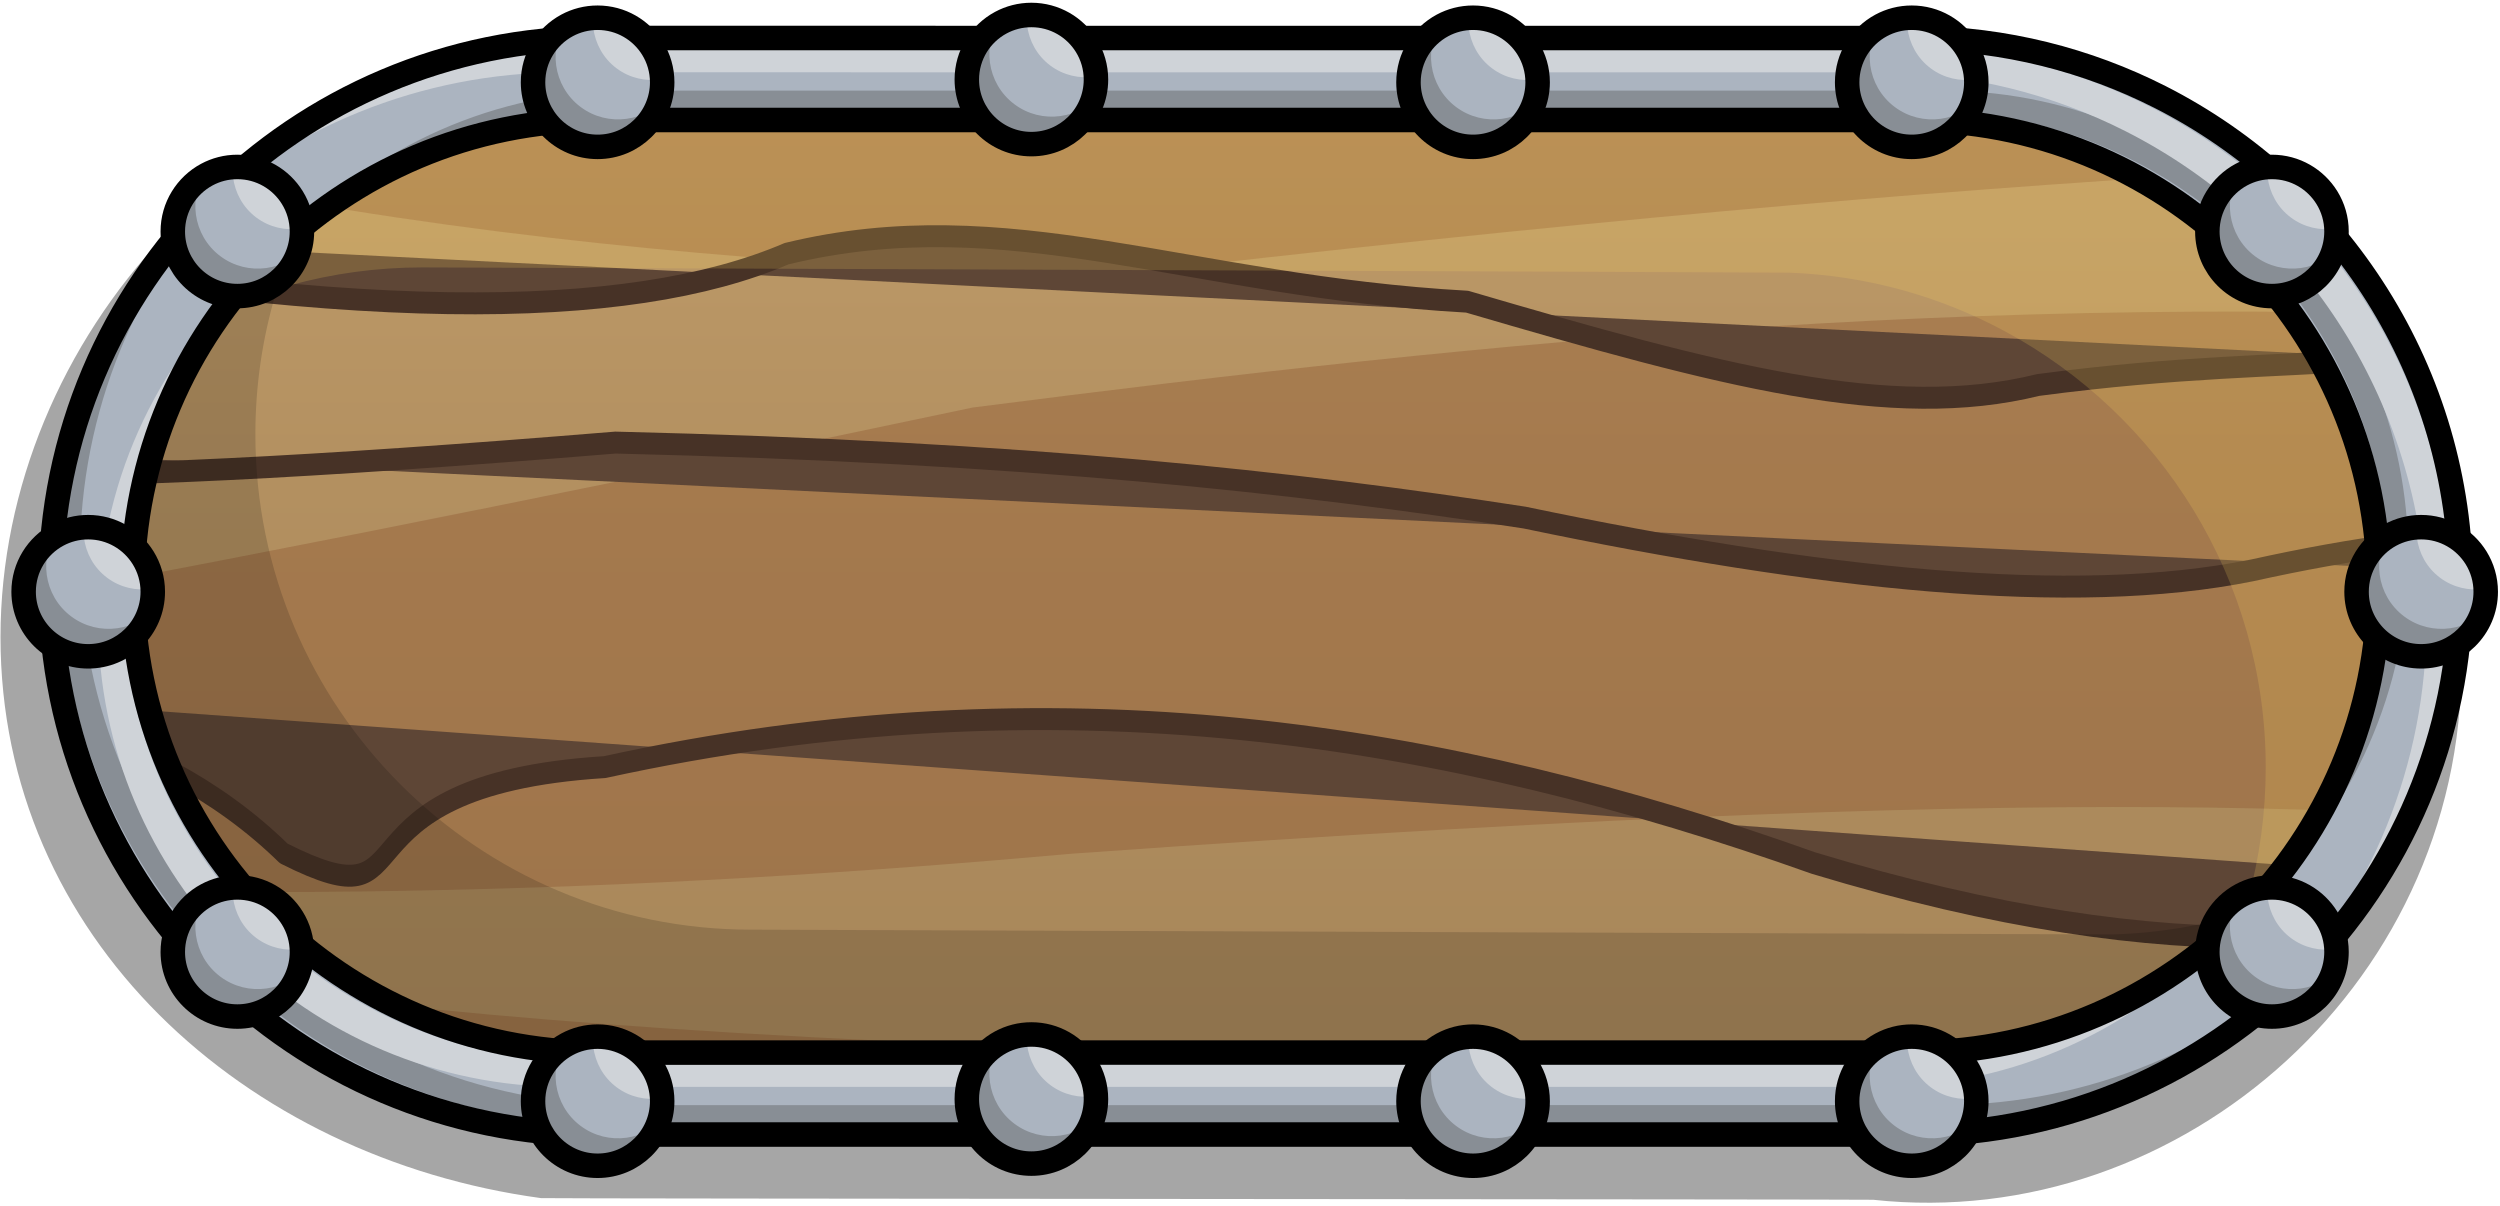 <?xml version="1.0" encoding="UTF-8" standalone="no"?>
<!DOCTYPE svg PUBLIC "-//W3C//DTD SVG 1.1//EN" "http://www.w3.org/Graphics/SVG/1.1/DTD/svg11.dtd">
<svg width="100%" height="100%" viewBox="0 0 510 246" version="1.1" xmlns="http://www.w3.org/2000/svg" xmlns:xlink="http://www.w3.org/1999/xlink" xml:space="preserve" xmlns:serif="http://www.serif.com/" style="fill-rule:evenodd;clip-rule:evenodd;stroke-linecap:round;stroke-linejoin:round;stroke-miterlimit:1.5;">
    <g transform="matrix(1,0,0,1,-4714,-1247)">
        <g transform="matrix(1,0,0,1,4660.99,1186.87)">
            <g transform="matrix(1,0,0,1,-1539.4,-438.023)">
                <g id="btn_n_h_long">
                    <g id="btn_normal">
                        <g transform="matrix(1.097,-5.40848e-32,5.40848e-32,1.097,533.929,-330.381)">
                            <path d="M1067.34,766.82C1067.98,766.82 1313.85,766.827 1314.49,766.841C1369.54,768.04 1420.74,820.485 1422.56,875.587C1424.6,937.347 1370.47,984.614 1313.24,978.386C1312.4,978.294 1066.34,978.191 1065.49,978.076C1010.23,970.547 964.98,929.528 964.98,873.755C964.98,817.981 1011.57,766.82 1067.34,766.82Z" style="fill-opacity:0.35;"/>
                        </g>
                        <g transform="matrix(1,-4.93038e-32,4.93038e-32,1,647.228,-261.882)">
                            <path d="M1067.34,778.581C1068.64,778.581 1344.93,779.605 1346.21,779.653C1362.05,780.251 1376.95,784.498 1390.11,791.578C1421.82,808.636 1443.4,842.136 1443.4,880.635C1443.4,935.475 1399.62,980.171 1345.13,981.652C1344.21,981.677 1068.28,980.69 1067.34,980.69C1011.57,980.69 966.287,935.409 966.287,879.635C966.287,823.862 1011.57,778.581 1067.34,778.581Z" style="fill:rgb(171,180,192);"/>
                            <clipPath id="_clip1">
                                <path d="M1067.34,778.581C1068.64,778.581 1344.93,779.605 1346.21,779.653C1362.05,780.251 1376.95,784.498 1390.11,791.578C1421.82,808.636 1443.4,842.136 1443.4,880.635C1443.4,935.475 1399.62,980.171 1345.13,981.652C1344.21,981.677 1068.28,980.69 1067.34,980.69C1011.57,980.69 966.287,935.409 966.287,879.635C966.287,823.862 1011.57,778.581 1067.34,778.581Z"/>
                            </clipPath>
                            <g clip-path="url(#_clip1)">
                                <g transform="matrix(0.642,3.16287e-32,-4.41302e-32,0.895,653.207,367.022)">
                                    <path d="M1416.61,143.544L1176.83,119.484L941.759,159.429L820.18,143.544L554.426,121.671L392.658,143.544L413.438,232.505L364.613,290.697L360.942,339.584L391.495,371.503L391.782,506.948L366.76,599.934L385.744,766.032L368.411,826.411L365.279,887.325L451.716,920.051L657.282,934.268L960,898.177L1230.28,929.894L1416.61,920.051L1429.94,876.878L1404.65,808.667L1429.54,733.404L1436.63,661.226L1400.94,552.9L1435.08,446.863L1429.92,380.136L1403.51,291.51L1431.92,232.511L1416.61,143.544Z" style="fill:url(#_Linear2);"/>
                                    <clipPath id="_clip3">
                                        <path d="M1416.61,143.544L1176.83,119.484L941.759,159.429L820.18,143.544L554.426,121.671L392.658,143.544L413.438,232.505L364.613,290.697L360.942,339.584L391.495,371.503L391.782,506.948L366.76,599.934L385.744,766.032L368.411,826.411L365.279,887.325L451.716,920.051L657.282,934.268L960,898.177L1230.28,929.894L1416.61,920.051L1429.94,876.878L1404.65,808.667L1429.54,733.404L1436.63,661.226L1400.94,552.9L1435.08,446.863L1429.92,380.136L1403.51,291.51L1431.92,232.511L1416.61,143.544Z"/>
                                    </clipPath>
                                    <g clip-path="url(#_clip3)">
                                        <g transform="matrix(-0.995,-0.102,0.102,-0.995,1724.2,662.575)">
                                            <path d="M335.689,156.856C485.168,139.252 635.541,121.417 933.959,65.261C1098.81,53.579 1267.29,47.052 1468.49,87.134C1591.31,169.975 1681.44,251.783 1499.93,325.007C1393.27,300.373 1310.22,273.676 960,270.324C825.308,272.442 680.48,264.648 504.693,226.577C417.686,211.609 329.535,194.869 283.225,242.982C175.181,212.46 184.586,183.635 335.689,156.856Z" style="fill:rgb(139,82,45);fill-opacity:0.35;"/>
                                        </g>
                                        <g transform="matrix(0.998,-0.056,0.028,0.503,-170.078,551.486)">
                                            <path d="M335.689,156.856C485.168,139.252 635.541,121.417 933.959,65.261C1098.81,53.579 1267.29,47.052 1468.49,87.134C1591.31,169.975 1681.44,251.783 1499.93,325.007C1393.27,300.373 1310.22,273.676 960,270.324C825.308,272.442 680.48,264.648 504.693,226.577C417.686,211.609 329.535,194.869 283.225,242.982C175.181,212.46 184.586,183.635 335.689,156.856Z" style="fill:rgb(139,82,45);fill-opacity:0.35;"/>
                                        </g>
                                        <g transform="matrix(-1,-0.006,0.004,-0.647,1865.96,860.774)">
                                            <path d="M335.689,156.856C485.168,139.252 635.541,121.417 933.959,65.261C1098.81,53.579 1267.29,47.052 1468.49,87.134C1591.31,169.975 1681.44,251.783 1499.93,325.007C1393.27,300.373 1310.22,273.676 960,270.324C825.308,272.442 680.48,264.648 504.693,226.577C417.686,211.609 329.535,194.869 283.225,242.982C175.181,212.46 184.586,183.635 335.689,156.856Z" style="fill:rgb(139,82,45);fill-opacity:0.35;"/>
                                        </g>
                                        <g transform="matrix(1.036,0,0,1,-32.766,0)">
                                            <path d="M442.802,418.203C501.8,428.553 562.494,437.274 641.866,428.046C696.078,412.321 766.593,407.441 850.756,411.641C943.775,425.556 998.629,424.154 1042.15,418.203C1131.85,405.703 1206.73,417.512 1278.38,434.608C1327.65,444.709 1369.51,451.393 1407.43,449.92" style="fill:rgb(94,70,54);stroke:rgb(71,50,38);stroke-width:5px;"/>
                                        </g>
                                        <g transform="matrix(1.036,0,0,1,-32.766,0)">
                                            <path d="M427.506,491.479C577.412,513.507 663.85,512.27 711.86,496.947C779.883,484.663 835.02,504.343 920.607,507.884C998.089,524.76 1050.53,535.175 1095.74,526.876C1182.14,518.346 1216.8,527.027 1263.07,506.79C1307.26,497.711 1338.7,511.406 1369.16,526.876" style="fill:rgb(94,70,54);stroke:rgb(71,50,38);stroke-width:5px;"/>
                                        </g>
                                        <g transform="matrix(1.036,0,0,1,-32.766,0)">
                                            <path d="M411.101,540C422.999,547.586 466.328,551.807 659.364,540C785.455,542.229 867.916,549.029 938.25,557.099C1028.24,571.074 1106.28,577.426 1161.36,569.13C1222.44,559.093 1282.76,555.78 1340.72,573.504" style="fill:rgb(94,70,54);stroke:rgb(71,50,38);stroke-width:5px;"/>
                                        </g>
                                        <g transform="matrix(1.036,0,0,1,-32.766,0)">
                                            <path d="M390.322,594.284C456.619,595.772 516.831,603.991 557.653,633.656C604.435,651.164 567.595,618.109 656.083,613.97C794.559,591.47 914.478,606.094 1026.84,635.843C1139.49,661.186 1208.26,654.456 1265.26,639.124C1281.45,622.835 1339.21,632.624 1407.43,648.967" style="fill:rgb(94,70,54);stroke:rgb(71,50,38);stroke-width:5px;"/>
                                        </g>
                                        <g transform="matrix(1.036,0,0,1,-32.766,0)">
                                            <path d="M411.101,720.056C461.783,732.884 524.626,733.476 601.4,720.056C644.479,706.832 708.192,700.651 821.227,711.307C916.093,730.271 1016.48,755.262 1048.71,705.838C1077.75,683.982 1140.35,686.863 1224.79,705.838C1292.53,730.635 1295.99,695.053 1369.16,720.056" style="fill:rgb(94,70,54);stroke:rgb(71,50,38);stroke-width:5px;"/>
                                        </g>
                                    </g>
                                    <path d="M1416.61,143.544L1176.83,119.484L941.759,159.429L820.18,143.544L554.426,121.671L392.658,143.544L413.438,232.505L364.613,290.697L360.942,339.584L391.495,371.503L391.782,506.948L366.76,599.934L385.744,766.032L368.411,826.411L365.279,887.325L451.716,920.051L657.282,934.268L960,898.177L1230.28,929.894L1416.61,920.051L1429.94,876.878L1404.65,808.667L1429.54,733.404L1436.63,661.226L1400.94,552.9L1435.08,446.863L1429.92,380.136L1403.51,291.51L1431.92,232.511L1416.61,143.544Z" style="fill:none;stroke:black;stroke-width:5px;"/>
                                </g>
                                <g transform="matrix(1,4.93038e-32,-4.93038e-32,1,-3725.14,-784.474)">
                                    <path d="M4738.23,1578.86C4728.22,1594.54 4722.42,1613.15 4722.42,1633.11C4722.42,1688.88 4767.7,1734.16 4823.48,1734.16C4824.41,1734.16 5100.34,1735.15 5101.27,1735.13C5120.17,1734.61 5137.79,1728.9 5152.73,1719.36C5135.25,1746.76 5104.93,1765.18 5070.27,1766.13C5069.34,1766.15 4793.41,1765.16 4792.48,1765.16C4736.7,1765.16 4691.42,1719.88 4691.42,1664.11C4691.42,1628.3 4710.1,1596.81 4738.23,1578.86Z" style="fill-opacity:0.15;"/>
                                </g>
                                <g transform="matrix(1,4.93038e-32,-4.93038e-32,1,-3725.14,-784.474)">
                                    <path d="M4705.33,1612.96C4722.9,1583.11 4755.36,1563.06 4792.48,1563.06C4793.77,1563.06 5070.06,1564.08 5071.35,1564.13C5087.18,1564.73 5102.09,1568.97 5115.25,1576.05C5146.96,1593.11 5168.53,1626.61 5168.53,1665.11C5168.53,1702.22 5148.48,1734.69 5118.63,1752.26C5127.47,1737.25 5132.53,1719.77 5132.53,1701.11C5132.53,1662.61 5110.96,1629.11 5079.25,1612.05C5066.09,1604.97 5051.18,1600.73 5035.35,1600.13C5034.06,1600.08 4757.77,1599.06 4756.48,1599.06C4737.82,1599.06 4720.33,1604.12 4705.33,1612.96Z" style="fill:rgb(255,217,96);fill-opacity:0.18;"/>
                                </g>
                            </g>
                            <path d="M1067.34,778.581C1068.64,778.581 1344.93,779.605 1346.21,779.653C1362.05,780.251 1376.95,784.498 1390.11,791.578C1421.82,808.636 1443.4,842.136 1443.4,880.635C1443.4,935.475 1399.62,980.171 1345.13,981.652C1344.21,981.677 1068.28,980.69 1067.34,980.69C1011.57,980.69 966.287,935.409 966.287,879.635C966.287,823.862 1011.57,778.581 1067.34,778.581Z" style="fill:none;stroke:black;stroke-width:5px;"/>
                        </g>
                        <path d="M1714.57,505.906C1714.79,505.906 1715.23,505.908 1715.23,505.908C1715.23,505.908 1983.58,505.91 1983.75,505.912C2001.46,506.096 2018.19,510.404 2033.02,517.921C2069.43,536.375 2094.42,574.17 2094.42,617.754C2094.42,679.209 2044.75,729.154 1983.39,729.598C1983.23,729.599 1714.9,729.601 1714.9,729.601C1714.9,729.601 1714.68,729.601 1714.57,729.601C1652.84,729.601 1602.72,679.484 1602.72,617.754C1602.72,556.023 1652.84,505.906 1714.57,505.906ZM1714.57,522.627C1714.8,522.627 1715.27,522.629 1715.27,522.629C1715.27,522.629 1983.65,522.632 1983.85,522.635C2035.76,523.321 2077.7,565.679 2077.7,617.754C2077.7,670.009 2035.47,712.48 1983.31,712.878C1983.19,712.879 1714.94,712.88 1714.94,712.88C1714.94,712.88 1714.69,712.881 1714.57,712.881C1662.07,712.881 1619.44,670.256 1619.44,617.754C1619.44,565.252 1662.07,522.627 1714.57,522.627Z" style="fill:rgb(171,180,192);"/>
                        <clipPath id="_clip4">
                            <path d="M1714.57,505.906C1714.79,505.906 1715.23,505.908 1715.23,505.908C1715.23,505.908 1983.58,505.91 1983.75,505.912C2001.46,506.096 2018.19,510.404 2033.02,517.921C2069.43,536.375 2094.42,574.17 2094.42,617.754C2094.42,679.209 2044.75,729.154 1983.39,729.598C1983.23,729.599 1714.9,729.601 1714.9,729.601C1714.9,729.601 1714.68,729.601 1714.57,729.601C1652.84,729.601 1602.72,679.484 1602.72,617.754C1602.72,556.023 1652.84,505.906 1714.57,505.906ZM1714.57,522.627C1714.8,522.627 1715.27,522.629 1715.27,522.629C1715.27,522.629 1983.65,522.632 1983.85,522.635C2035.76,523.321 2077.7,565.679 2077.7,617.754C2077.7,670.009 2035.47,712.48 1983.31,712.878C1983.19,712.879 1714.94,712.88 1714.94,712.88C1714.94,712.88 1714.69,712.881 1714.57,712.881C1662.07,712.881 1619.44,670.256 1619.44,617.754C1619.44,565.252 1662.07,522.627 1714.57,522.627Z"/>
                        </clipPath>
                        <g clip-path="url(#_clip4)">
                            <g transform="matrix(1,0,0,1,-3075.91,-1048.36)">
                                <path d="M4715.43,1583.06C4696.35,1603.13 4684.63,1630.26 4684.63,1660.11C4684.63,1721.84 4734.75,1771.96 4796.48,1771.96C4796.59,1771.96 4796.81,1771.96 4796.81,1771.96C4796.81,1771.96 5065.14,1771.95 5065.3,1771.95C5094.83,1771.74 5121.64,1760.06 5141.52,1741.16C5121.32,1762.4 5092.86,1775.73 5061.3,1775.95C5061.14,1775.95 4792.81,1775.96 4792.81,1775.96C4792.81,1775.96 4792.59,1775.96 4792.48,1775.96C4730.75,1775.96 4680.63,1725.84 4680.63,1664.11C4680.63,1632.23 4694,1603.44 4715.43,1583.06ZM4727.26,1594.89C4744.61,1576.48 4769.21,1564.98 4796.48,1564.98C4796.71,1564.98 4797.17,1564.99 4797.17,1564.99C4797.17,1564.99 5065.56,1564.99 5065.76,1564.99C5117.67,1565.68 5159.61,1608.04 5159.61,1660.11C5159.61,1687.38 5148.11,1711.98 5129.7,1729.33C5145.76,1712.3 5155.61,1689.34 5155.61,1664.11C5155.61,1612.04 5113.67,1569.68 5061.76,1568.99C5061.56,1568.99 4793.17,1568.99 4793.17,1568.99C4793.17,1568.99 4792.71,1568.98 4792.48,1568.98C4767.24,1568.98 4744.29,1578.83 4727.26,1594.89Z" style="fill:rgb(136,142,149);"/>
                            </g>
                            <g transform="matrix(1,0,0,1,-3079.91,-1044.36)">
                                <path d="M4722.77,1599.4C4707,1616.38 4697.35,1639.13 4697.35,1664.11C4697.35,1716.61 4739.98,1759.24 4792.48,1759.24C4792.6,1759.24 4792.85,1759.24 4792.85,1759.24C4792.85,1759.24 5061.1,1759.24 5061.22,1759.23C5085.91,1759.05 5108.37,1749.43 5125.18,1733.82C5107.96,1752.36 5083.44,1764.03 5056.22,1764.23C5056.1,1764.24 4787.85,1764.24 4787.85,1764.24C4787.85,1764.24 4787.6,1764.24 4787.48,1764.24C4734.98,1764.24 4692.35,1721.61 4692.35,1669.11C4692.35,1641.59 4704.07,1616.78 4722.77,1599.4ZM4710.94,1587.58C4731.35,1565.84 4760.34,1552.26 4792.48,1552.26C4792.7,1552.26 4793.14,1552.26 4793.14,1552.26C4793.14,1552.26 5061.49,1552.27 5061.66,1552.27C5079.37,1552.45 5096.1,1556.76 5110.93,1564.28C5147.34,1582.73 5172.33,1620.53 5172.33,1664.11C5172.33,1696.25 5158.74,1725.24 5137.01,1745.64C5155.81,1725.63 5167.33,1698.7 5167.33,1669.11C5167.33,1625.53 5142.34,1587.73 5105.93,1569.28C5091.1,1561.76 5074.37,1557.45 5056.66,1557.27C5056.49,1557.27 4788.14,1557.26 4788.14,1557.26C4788.14,1557.26 4787.7,1557.26 4787.48,1557.26C4757.88,1557.26 4730.96,1568.78 4710.94,1587.58Z" style="fill:rgb(207,211,216);"/>
                            </g>
                        </g>
                        <path d="M1714.57,505.906C1714.79,505.906 1715.23,505.908 1715.23,505.908C1715.23,505.908 1983.58,505.91 1983.75,505.912C2001.46,506.096 2018.19,510.404 2033.02,517.921C2069.43,536.375 2094.42,574.17 2094.42,617.754C2094.42,679.209 2044.75,729.154 1983.39,729.598C1983.23,729.599 1714.9,729.601 1714.9,729.601C1714.9,729.601 1714.68,729.601 1714.57,729.601C1652.84,729.601 1602.72,679.484 1602.72,617.754C1602.72,556.023 1652.84,505.906 1714.57,505.906ZM1714.57,522.627C1714.8,522.627 1715.27,522.629 1715.27,522.629C1715.27,522.629 1983.65,522.632 1983.85,522.635C2035.76,523.321 2077.7,565.679 2077.7,617.754C2077.7,670.009 2035.47,712.48 1983.31,712.878C1983.19,712.879 1714.94,712.88 1714.94,712.88C1714.94,712.88 1714.69,712.881 1714.57,712.881C1662.07,712.881 1619.44,670.256 1619.44,617.754C1619.44,565.252 1662.07,522.627 1714.57,522.627Z" style="fill:none;stroke:black;stroke-width:5px;"/>
                        <g transform="matrix(0.165,1.17585e-18,-1.17585e-18,0.165,1509.41,494.2)">
                            <path d="M1241.9,45.868C1270.6,45.868 1295.79,61.051 1309.86,83.817C1317.39,95.997 1321.74,110.348 1321.74,125.706C1321.74,147.974 1312.6,168.126 1297.87,182.612C1283.46,196.791 1263.69,205.544 1241.9,205.544C1197.83,205.544 1162.06,169.77 1162.06,125.706C1162.06,95.29 1179.11,68.823 1204.16,55.347C1215.4,49.3 1228.25,45.868 1241.9,45.868Z" style="fill:rgb(171,180,192);"/>
                            <clipPath id="_clip5">
                                <path d="M1241.9,45.868C1270.6,45.868 1295.79,61.051 1309.86,83.817C1317.39,95.997 1321.74,110.348 1321.74,125.706C1321.74,147.974 1312.6,168.126 1297.87,182.612C1283.46,196.791 1263.69,205.544 1241.9,205.544C1197.83,205.544 1162.06,169.77 1162.06,125.706C1162.06,95.29 1179.11,68.823 1204.16,55.347C1215.4,49.3 1228.25,45.868 1241.9,45.868Z"/>
                            </clipPath>
                            <g clip-path="url(#_clip5)">
                                <g transform="matrix(1.377,1.033,-0.586,0.781,-386.035,-1247.91)">
                                    <path d="M1241.9,45.868C1270.6,45.868 1295.79,61.051 1309.86,83.817C1317.39,95.997 1321.74,110.348 1321.74,125.706C1321.74,147.974 1312.6,168.126 1297.87,182.612C1283.46,196.791 1263.69,205.544 1241.9,205.544C1197.83,205.544 1162.06,169.77 1162.06,125.706C1162.06,95.29 1179.11,68.823 1204.16,55.347C1215.4,49.3 1228.25,45.868 1241.9,45.868Z" style="fill:rgb(136,142,149);"/>
                                </g>
                                <g transform="matrix(0.776,0.583,-0.586,0.781,377.513,-728.422)">
                                    <path d="M1241.9,45.868C1270.6,45.868 1295.79,61.051 1309.86,83.817C1317.39,95.997 1321.74,110.348 1321.74,125.706C1321.74,147.974 1312.6,168.126 1297.87,182.612C1283.46,196.791 1263.69,205.544 1241.9,205.544C1197.83,205.544 1162.06,169.77 1162.06,125.706C1162.06,95.29 1179.11,68.823 1204.16,55.347C1215.4,49.3 1228.25,45.868 1241.9,45.868Z" style="fill:rgb(171,180,192);"/>
                                </g>
                                <g transform="matrix(0.751,0.564,-0.586,0.781,453.011,-752.621)">
                                    <path d="M1241.9,45.868C1270.6,45.868 1295.79,61.051 1309.86,83.817C1317.39,95.997 1321.74,110.348 1321.74,125.706C1321.74,147.974 1312.6,168.126 1297.87,182.612C1283.46,196.791 1263.69,205.544 1241.9,205.544C1197.83,205.544 1162.06,169.77 1162.06,125.706C1162.06,95.29 1179.11,68.823 1204.16,55.347C1215.4,49.3 1228.25,45.868 1241.9,45.868Z" style="fill:rgb(207,211,216);"/>
                                </g>
                            </g>
                            <path d="M1241.9,45.868C1270.6,45.868 1295.79,61.051 1309.86,83.817C1317.39,95.997 1321.74,110.348 1321.74,125.706C1321.74,147.974 1312.6,168.126 1297.87,182.612C1283.46,196.791 1263.69,205.544 1241.9,205.544C1197.83,205.544 1162.06,169.77 1162.06,125.706C1162.06,95.29 1179.11,68.823 1204.16,55.347C1215.4,49.3 1228.25,45.868 1241.9,45.868Z" style="fill:none;stroke:black;stroke-width:30.27px;"/>
                        </g>
                        <g transform="matrix(0.165,1.17585e-18,-1.17585e-18,0.165,1509.41,702.056)">
                            <path d="M1241.9,45.868C1270.6,45.868 1295.79,61.051 1309.86,83.817C1317.39,95.997 1321.74,110.348 1321.74,125.706C1321.74,147.974 1312.6,168.126 1297.87,182.612C1283.46,196.791 1263.69,205.544 1241.9,205.544C1197.83,205.544 1162.06,169.77 1162.06,125.706C1162.06,95.29 1179.11,68.823 1204.16,55.347C1215.4,49.3 1228.25,45.868 1241.9,45.868Z" style="fill:rgb(171,180,192);"/>
                            <clipPath id="_clip6">
                                <path d="M1241.9,45.868C1270.6,45.868 1295.79,61.051 1309.86,83.817C1317.39,95.997 1321.74,110.348 1321.74,125.706C1321.74,147.974 1312.6,168.126 1297.87,182.612C1283.46,196.791 1263.69,205.544 1241.9,205.544C1197.83,205.544 1162.06,169.77 1162.06,125.706C1162.06,95.29 1179.11,68.823 1204.16,55.347C1215.4,49.3 1228.25,45.868 1241.9,45.868Z"/>
                            </clipPath>
                            <g clip-path="url(#_clip6)">
                                <g transform="matrix(1.377,1.033,-0.586,0.781,-386.035,-1247.91)">
                                    <path d="M1241.9,45.868C1270.6,45.868 1295.79,61.051 1309.86,83.817C1317.39,95.997 1321.74,110.348 1321.74,125.706C1321.74,147.974 1312.6,168.126 1297.87,182.612C1283.46,196.791 1263.69,205.544 1241.9,205.544C1197.83,205.544 1162.06,169.77 1162.06,125.706C1162.06,95.29 1179.11,68.823 1204.16,55.347C1215.4,49.3 1228.25,45.868 1241.9,45.868Z" style="fill:rgb(136,142,149);"/>
                                </g>
                                <g transform="matrix(0.776,0.583,-0.586,0.781,377.513,-728.422)">
                                    <path d="M1241.9,45.868C1270.6,45.868 1295.79,61.051 1309.86,83.817C1317.39,95.997 1321.74,110.348 1321.74,125.706C1321.74,147.974 1312.6,168.126 1297.87,182.612C1283.46,196.791 1263.69,205.544 1241.9,205.544C1197.83,205.544 1162.06,169.77 1162.06,125.706C1162.06,95.29 1179.11,68.823 1204.16,55.347C1215.4,49.3 1228.25,45.868 1241.9,45.868Z" style="fill:rgb(171,180,192);"/>
                                </g>
                                <g transform="matrix(0.751,0.564,-0.586,0.781,453.011,-752.621)">
                                    <path d="M1241.9,45.868C1270.6,45.868 1295.79,61.051 1309.86,83.817C1317.39,95.997 1321.74,110.348 1321.74,125.706C1321.74,147.974 1312.6,168.126 1297.87,182.612C1283.46,196.791 1263.69,205.544 1241.9,205.544C1197.83,205.544 1162.06,169.77 1162.06,125.706C1162.06,95.29 1179.11,68.823 1204.16,55.347C1215.4,49.3 1228.25,45.868 1241.9,45.868Z" style="fill:rgb(207,211,216);"/>
                                </g>
                            </g>
                            <path d="M1241.9,45.868C1270.6,45.868 1295.79,61.051 1309.86,83.817C1317.39,95.997 1321.74,110.348 1321.74,125.706C1321.74,147.974 1312.6,168.126 1297.87,182.612C1283.46,196.791 1263.69,205.544 1241.9,205.544C1197.83,205.544 1162.06,169.77 1162.06,125.706C1162.06,95.29 1179.11,68.823 1204.16,55.347C1215.4,49.3 1228.25,45.868 1241.9,45.868Z" style="fill:none;stroke:black;stroke-width:30.27px;"/>
                        </g>
                        <g transform="matrix(0.165,1.17585e-18,-1.17585e-18,0.165,1405.49,598.128)">
                            <path d="M1241.9,45.868C1270.6,45.868 1295.79,61.051 1309.86,83.817C1317.39,95.997 1321.74,110.348 1321.74,125.706C1321.74,147.974 1312.6,168.126 1297.87,182.612C1283.46,196.791 1263.69,205.544 1241.9,205.544C1197.83,205.544 1162.06,169.77 1162.06,125.706C1162.06,95.29 1179.11,68.823 1204.16,55.347C1215.4,49.3 1228.25,45.868 1241.9,45.868Z" style="fill:rgb(171,180,192);"/>
                            <clipPath id="_clip7">
                                <path d="M1241.9,45.868C1270.6,45.868 1295.79,61.051 1309.86,83.817C1317.39,95.997 1321.74,110.348 1321.74,125.706C1321.74,147.974 1312.6,168.126 1297.87,182.612C1283.46,196.791 1263.69,205.544 1241.9,205.544C1197.83,205.544 1162.06,169.77 1162.06,125.706C1162.06,95.29 1179.11,68.823 1204.16,55.347C1215.4,49.3 1228.25,45.868 1241.9,45.868Z"/>
                            </clipPath>
                            <g clip-path="url(#_clip7)">
                                <g transform="matrix(1.377,1.033,-0.586,0.781,-386.035,-1247.91)">
                                    <path d="M1241.9,45.868C1270.6,45.868 1295.79,61.051 1309.86,83.817C1317.39,95.997 1321.74,110.348 1321.74,125.706C1321.74,147.974 1312.6,168.126 1297.87,182.612C1283.46,196.791 1263.69,205.544 1241.9,205.544C1197.83,205.544 1162.06,169.77 1162.06,125.706C1162.06,95.29 1179.11,68.823 1204.16,55.347C1215.4,49.3 1228.25,45.868 1241.9,45.868Z" style="fill:rgb(136,142,149);"/>
                                </g>
                                <g transform="matrix(0.776,0.583,-0.586,0.781,377.513,-728.422)">
                                    <path d="M1241.9,45.868C1270.6,45.868 1295.79,61.051 1309.86,83.817C1317.39,95.997 1321.74,110.348 1321.74,125.706C1321.74,147.974 1312.6,168.126 1297.87,182.612C1283.46,196.791 1263.69,205.544 1241.9,205.544C1197.83,205.544 1162.06,169.77 1162.06,125.706C1162.06,95.29 1179.11,68.823 1204.16,55.347C1215.4,49.3 1228.25,45.868 1241.9,45.868Z" style="fill:rgb(171,180,192);"/>
                                </g>
                                <g transform="matrix(0.751,0.564,-0.586,0.781,453.011,-752.621)">
                                    <path d="M1241.9,45.868C1270.6,45.868 1295.79,61.051 1309.86,83.817C1317.39,95.997 1321.74,110.348 1321.74,125.706C1321.74,147.974 1312.6,168.126 1297.87,182.612C1283.46,196.791 1263.69,205.544 1241.9,205.544C1197.83,205.544 1162.06,169.77 1162.06,125.706C1162.06,95.29 1179.11,68.823 1204.16,55.347C1215.4,49.3 1228.25,45.868 1241.9,45.868Z" style="fill:rgb(207,211,216);"/>
                                </g>
                            </g>
                            <path d="M1241.9,45.868C1270.6,45.868 1295.79,61.051 1309.86,83.817C1317.39,95.997 1321.74,110.348 1321.74,125.706C1321.74,147.974 1312.6,168.126 1297.87,182.612C1283.46,196.791 1263.69,205.544 1241.9,205.544C1197.83,205.544 1162.06,169.77 1162.06,125.706C1162.06,95.29 1179.11,68.823 1204.16,55.347C1215.4,49.3 1228.25,45.868 1241.9,45.868Z" style="fill:none;stroke:black;stroke-width:30.27px;"/>
                        </g>
                        <g transform="matrix(0.165,0,0,0.165,1597.9,493.64)">
                            <path d="M1241.9,45.868C1270.6,45.868 1295.79,61.051 1309.86,83.817C1317.39,95.997 1321.74,110.348 1321.74,125.706C1321.74,147.974 1312.6,168.126 1297.87,182.612C1283.46,196.791 1263.69,205.544 1241.9,205.544C1197.83,205.544 1162.06,169.77 1162.06,125.706C1162.06,95.29 1179.11,68.823 1204.16,55.347C1215.4,49.3 1228.25,45.868 1241.9,45.868Z" style="fill:rgb(171,180,192);"/>
                            <clipPath id="_clip8">
                                <path d="M1241.9,45.868C1270.6,45.868 1295.79,61.051 1309.86,83.817C1317.39,95.997 1321.74,110.348 1321.74,125.706C1321.74,147.974 1312.6,168.126 1297.87,182.612C1283.46,196.791 1263.69,205.544 1241.9,205.544C1197.83,205.544 1162.06,169.77 1162.06,125.706C1162.06,95.29 1179.11,68.823 1204.16,55.347C1215.4,49.3 1228.25,45.868 1241.9,45.868Z"/>
                            </clipPath>
                            <g clip-path="url(#_clip8)">
                                <g transform="matrix(1.377,1.033,-0.586,0.781,-386.035,-1247.91)">
                                    <path d="M1241.9,45.868C1270.6,45.868 1295.79,61.051 1309.86,83.817C1317.39,95.997 1321.74,110.348 1321.74,125.706C1321.74,147.974 1312.6,168.126 1297.87,182.612C1283.46,196.791 1263.69,205.544 1241.9,205.544C1197.83,205.544 1162.06,169.77 1162.06,125.706C1162.06,95.29 1179.11,68.823 1204.16,55.347C1215.4,49.3 1228.25,45.868 1241.9,45.868Z" style="fill:rgb(136,142,149);"/>
                                </g>
                                <g transform="matrix(0.776,0.583,-0.586,0.781,377.513,-728.422)">
                                    <path d="M1241.9,45.868C1270.6,45.868 1295.79,61.051 1309.86,83.817C1317.39,95.997 1321.74,110.348 1321.74,125.706C1321.74,147.974 1312.6,168.126 1297.87,182.612C1283.46,196.791 1263.69,205.544 1241.9,205.544C1197.83,205.544 1162.06,169.77 1162.06,125.706C1162.06,95.29 1179.11,68.823 1204.16,55.347C1215.4,49.3 1228.25,45.868 1241.9,45.868Z" style="fill:rgb(171,180,192);"/>
                                </g>
                                <g transform="matrix(0.751,0.564,-0.586,0.781,453.011,-752.621)">
                                    <path d="M1241.9,45.868C1270.6,45.868 1295.79,61.051 1309.86,83.817C1317.39,95.997 1321.74,110.348 1321.74,125.706C1321.74,147.974 1312.6,168.126 1297.87,182.612C1283.46,196.791 1263.69,205.544 1241.9,205.544C1197.83,205.544 1162.06,169.77 1162.06,125.706C1162.06,95.29 1179.11,68.823 1204.16,55.347C1215.4,49.3 1228.25,45.868 1241.9,45.868Z" style="fill:rgb(207,211,216);"/>
                                </g>
                            </g>
                            <path d="M1241.9,45.868C1270.6,45.868 1295.79,61.051 1309.86,83.817C1317.39,95.997 1321.74,110.348 1321.74,125.706C1321.74,147.974 1312.6,168.126 1297.87,182.612C1283.46,196.791 1263.69,205.544 1241.9,205.544C1197.83,205.544 1162.06,169.77 1162.06,125.706C1162.06,95.29 1179.11,68.823 1204.16,55.347C1215.4,49.3 1228.25,45.868 1241.9,45.868Z" style="fill:none;stroke:black;stroke-width:30.27px;"/>
                        </g>
                        <g transform="matrix(0.165,1.17585e-18,-1.17585e-18,0.165,1688,494.2)">
                            <path d="M1241.9,45.868C1270.6,45.868 1295.79,61.051 1309.86,83.817C1317.39,95.997 1321.74,110.348 1321.74,125.706C1321.74,147.974 1312.6,168.126 1297.87,182.612C1283.46,196.791 1263.69,205.544 1241.9,205.544C1197.83,205.544 1162.06,169.77 1162.06,125.706C1162.06,95.29 1179.11,68.823 1204.16,55.347C1215.4,49.3 1228.25,45.868 1241.9,45.868Z" style="fill:rgb(171,180,192);"/>
                            <clipPath id="_clip9">
                                <path d="M1241.9,45.868C1270.6,45.868 1295.79,61.051 1309.86,83.817C1317.39,95.997 1321.74,110.348 1321.74,125.706C1321.74,147.974 1312.6,168.126 1297.87,182.612C1283.46,196.791 1263.69,205.544 1241.9,205.544C1197.83,205.544 1162.06,169.77 1162.06,125.706C1162.06,95.29 1179.11,68.823 1204.16,55.347C1215.4,49.3 1228.25,45.868 1241.9,45.868Z"/>
                            </clipPath>
                            <g clip-path="url(#_clip9)">
                                <g transform="matrix(1.377,1.033,-0.586,0.781,-386.035,-1247.91)">
                                    <path d="M1241.9,45.868C1270.6,45.868 1295.79,61.051 1309.86,83.817C1317.39,95.997 1321.74,110.348 1321.74,125.706C1321.74,147.974 1312.6,168.126 1297.87,182.612C1283.46,196.791 1263.69,205.544 1241.9,205.544C1197.83,205.544 1162.06,169.77 1162.06,125.706C1162.06,95.29 1179.11,68.823 1204.16,55.347C1215.4,49.3 1228.25,45.868 1241.9,45.868Z" style="fill:rgb(136,142,149);"/>
                                </g>
                                <g transform="matrix(0.776,0.583,-0.586,0.781,377.513,-728.422)">
                                    <path d="M1241.9,45.868C1270.6,45.868 1295.79,61.051 1309.86,83.817C1317.39,95.997 1321.74,110.348 1321.74,125.706C1321.74,147.974 1312.6,168.126 1297.87,182.612C1283.46,196.791 1263.69,205.544 1241.9,205.544C1197.83,205.544 1162.06,169.77 1162.06,125.706C1162.06,95.29 1179.11,68.823 1204.16,55.347C1215.4,49.3 1228.25,45.868 1241.9,45.868Z" style="fill:rgb(171,180,192);"/>
                                </g>
                                <g transform="matrix(0.751,0.564,-0.586,0.781,453.011,-752.621)">
                                    <path d="M1241.9,45.868C1270.6,45.868 1295.79,61.051 1309.86,83.817C1317.39,95.997 1321.74,110.348 1321.74,125.706C1321.74,147.974 1312.6,168.126 1297.87,182.612C1283.46,196.791 1263.69,205.544 1241.9,205.544C1197.83,205.544 1162.06,169.77 1162.06,125.706C1162.06,95.29 1179.11,68.823 1204.16,55.347C1215.4,49.3 1228.25,45.868 1241.9,45.868Z" style="fill:rgb(207,211,216);"/>
                                </g>
                            </g>
                            <path d="M1241.9,45.868C1270.6,45.868 1295.79,61.051 1309.86,83.817C1317.39,95.997 1321.74,110.348 1321.74,125.706C1321.74,147.974 1312.6,168.126 1297.87,182.612C1283.46,196.791 1263.69,205.544 1241.9,205.544C1197.83,205.544 1162.06,169.77 1162.06,125.706C1162.06,95.29 1179.11,68.823 1204.16,55.347C1215.4,49.3 1228.25,45.868 1241.9,45.868Z" style="fill:none;stroke:black;stroke-width:30.27px;"/>
                        </g>
                        <g transform="matrix(0.165,1.17585e-18,-1.17585e-18,0.165,1688,702.056)">
                            <path d="M1241.9,45.868C1270.6,45.868 1295.79,61.051 1309.86,83.817C1317.39,95.997 1321.74,110.348 1321.74,125.706C1321.74,147.974 1312.6,168.126 1297.87,182.612C1283.46,196.791 1263.69,205.544 1241.9,205.544C1197.83,205.544 1162.06,169.77 1162.06,125.706C1162.06,95.29 1179.11,68.823 1204.16,55.347C1215.4,49.3 1228.25,45.868 1241.9,45.868Z" style="fill:rgb(171,180,192);"/>
                            <clipPath id="_clip10">
                                <path d="M1241.9,45.868C1270.6,45.868 1295.79,61.051 1309.86,83.817C1317.39,95.997 1321.74,110.348 1321.74,125.706C1321.74,147.974 1312.6,168.126 1297.87,182.612C1283.46,196.791 1263.69,205.544 1241.9,205.544C1197.83,205.544 1162.06,169.77 1162.06,125.706C1162.06,95.29 1179.11,68.823 1204.16,55.347C1215.4,49.3 1228.25,45.868 1241.9,45.868Z"/>
                            </clipPath>
                            <g clip-path="url(#_clip10)">
                                <g transform="matrix(1.377,1.033,-0.586,0.781,-386.035,-1247.91)">
                                    <path d="M1241.9,45.868C1270.6,45.868 1295.79,61.051 1309.86,83.817C1317.39,95.997 1321.74,110.348 1321.74,125.706C1321.74,147.974 1312.6,168.126 1297.87,182.612C1283.46,196.791 1263.69,205.544 1241.9,205.544C1197.83,205.544 1162.06,169.77 1162.06,125.706C1162.06,95.29 1179.11,68.823 1204.16,55.347C1215.4,49.3 1228.25,45.868 1241.9,45.868Z" style="fill:rgb(136,142,149);"/>
                                </g>
                                <g transform="matrix(0.776,0.583,-0.586,0.781,377.513,-728.422)">
                                    <path d="M1241.9,45.868C1270.6,45.868 1295.79,61.051 1309.86,83.817C1317.39,95.997 1321.74,110.348 1321.74,125.706C1321.74,147.974 1312.6,168.126 1297.87,182.612C1283.46,196.791 1263.69,205.544 1241.9,205.544C1197.83,205.544 1162.06,169.77 1162.06,125.706C1162.06,95.29 1179.11,68.823 1204.16,55.347C1215.4,49.3 1228.25,45.868 1241.9,45.868Z" style="fill:rgb(171,180,192);"/>
                                </g>
                                <g transform="matrix(0.751,0.564,-0.586,0.781,453.011,-752.621)">
                                    <path d="M1241.9,45.868C1270.6,45.868 1295.79,61.051 1309.86,83.817C1317.39,95.997 1321.74,110.348 1321.74,125.706C1321.74,147.974 1312.6,168.126 1297.87,182.612C1283.46,196.791 1263.69,205.544 1241.9,205.544C1197.83,205.544 1162.06,169.77 1162.06,125.706C1162.06,95.29 1179.11,68.823 1204.16,55.347C1215.4,49.3 1228.25,45.868 1241.9,45.868Z" style="fill:rgb(207,211,216);"/>
                                </g>
                            </g>
                            <path d="M1241.9,45.868C1270.6,45.868 1295.79,61.051 1309.86,83.817C1317.39,95.997 1321.74,110.348 1321.74,125.706C1321.74,147.974 1312.6,168.126 1297.87,182.612C1283.46,196.791 1263.69,205.544 1241.9,205.544C1197.83,205.544 1162.06,169.77 1162.06,125.706C1162.06,95.29 1179.11,68.823 1204.16,55.347C1215.4,49.3 1228.25,45.868 1241.9,45.868Z" style="fill:none;stroke:black;stroke-width:30.27px;"/>
                        </g>
                        <g transform="matrix(0.165,0,0,0.165,1435.92,671.616)">
                            <path d="M1241.9,45.868C1270.6,45.868 1295.79,61.051 1309.86,83.817C1317.39,95.997 1321.74,110.348 1321.74,125.706C1321.74,147.974 1312.6,168.126 1297.87,182.612C1283.46,196.791 1263.69,205.544 1241.9,205.544C1197.83,205.544 1162.06,169.77 1162.06,125.706C1162.06,95.29 1179.11,68.823 1204.16,55.347C1215.4,49.3 1228.25,45.868 1241.9,45.868Z" style="fill:rgb(171,180,192);"/>
                            <clipPath id="_clip11">
                                <path d="M1241.9,45.868C1270.6,45.868 1295.79,61.051 1309.86,83.817C1317.39,95.997 1321.74,110.348 1321.74,125.706C1321.74,147.974 1312.6,168.126 1297.87,182.612C1283.46,196.791 1263.69,205.544 1241.9,205.544C1197.83,205.544 1162.06,169.77 1162.06,125.706C1162.06,95.29 1179.11,68.823 1204.16,55.347C1215.4,49.3 1228.25,45.868 1241.9,45.868Z"/>
                            </clipPath>
                            <g clip-path="url(#_clip11)">
                                <g transform="matrix(1.377,1.033,-0.586,0.781,-386.035,-1247.91)">
                                    <path d="M1241.9,45.868C1270.6,45.868 1295.79,61.051 1309.86,83.817C1317.39,95.997 1321.74,110.348 1321.74,125.706C1321.74,147.974 1312.6,168.126 1297.87,182.612C1283.46,196.791 1263.69,205.544 1241.9,205.544C1197.83,205.544 1162.06,169.77 1162.06,125.706C1162.06,95.29 1179.11,68.823 1204.16,55.347C1215.4,49.3 1228.25,45.868 1241.9,45.868Z" style="fill:rgb(136,142,149);"/>
                                </g>
                                <g transform="matrix(0.776,0.583,-0.586,0.781,377.513,-728.422)">
                                    <path d="M1241.9,45.868C1270.6,45.868 1295.79,61.051 1309.86,83.817C1317.39,95.997 1321.74,110.348 1321.74,125.706C1321.74,147.974 1312.6,168.126 1297.87,182.612C1283.46,196.791 1263.69,205.544 1241.9,205.544C1197.83,205.544 1162.06,169.77 1162.06,125.706C1162.06,95.29 1179.11,68.823 1204.16,55.347C1215.4,49.3 1228.25,45.868 1241.9,45.868Z" style="fill:rgb(171,180,192);"/>
                                </g>
                                <g transform="matrix(0.751,0.564,-0.586,0.781,453.011,-752.621)">
                                    <path d="M1241.9,45.868C1270.6,45.868 1295.79,61.051 1309.86,83.817C1317.39,95.997 1321.74,110.348 1321.74,125.706C1321.74,147.974 1312.6,168.126 1297.87,182.612C1283.46,196.791 1263.69,205.544 1241.9,205.544C1197.83,205.544 1162.06,169.77 1162.06,125.706C1162.06,95.29 1179.11,68.823 1204.16,55.347C1215.4,49.3 1228.25,45.868 1241.9,45.868Z" style="fill:rgb(207,211,216);"/>
                                </g>
                            </g>
                            <path d="M1241.9,45.868C1270.6,45.868 1295.79,61.051 1309.86,83.817C1317.39,95.997 1321.74,110.348 1321.74,125.706C1321.74,147.974 1312.6,168.126 1297.87,182.612C1283.46,196.791 1263.69,205.544 1241.9,205.544C1197.83,205.544 1162.06,169.77 1162.06,125.706C1162.06,95.29 1179.11,68.823 1204.16,55.347C1215.4,49.3 1228.25,45.868 1241.9,45.868Z" style="fill:none;stroke:black;stroke-width:30.27px;"/>
                        </g>
                        <g transform="matrix(0.165,1.38778e-17,-1.38778e-17,0.165,1597.9,701.616)">
                            <path d="M1241.9,45.868C1270.6,45.868 1295.79,61.051 1309.86,83.817C1317.39,95.997 1321.74,110.348 1321.74,125.706C1321.74,147.974 1312.6,168.126 1297.87,182.612C1283.46,196.791 1263.69,205.544 1241.9,205.544C1197.83,205.544 1162.06,169.77 1162.06,125.706C1162.06,95.29 1179.11,68.823 1204.16,55.347C1215.4,49.3 1228.25,45.868 1241.9,45.868Z" style="fill:rgb(171,180,192);"/>
                            <clipPath id="_clip12">
                                <path d="M1241.9,45.868C1270.6,45.868 1295.79,61.051 1309.86,83.817C1317.39,95.997 1321.74,110.348 1321.74,125.706C1321.74,147.974 1312.6,168.126 1297.87,182.612C1283.46,196.791 1263.69,205.544 1241.9,205.544C1197.83,205.544 1162.06,169.77 1162.06,125.706C1162.06,95.29 1179.11,68.823 1204.16,55.347C1215.4,49.3 1228.25,45.868 1241.9,45.868Z"/>
                            </clipPath>
                            <g clip-path="url(#_clip12)">
                                <g transform="matrix(1.377,1.033,-0.586,0.781,-386.035,-1247.91)">
                                    <path d="M1241.9,45.868C1270.6,45.868 1295.79,61.051 1309.86,83.817C1317.39,95.997 1321.74,110.348 1321.74,125.706C1321.74,147.974 1312.6,168.126 1297.87,182.612C1283.46,196.791 1263.69,205.544 1241.9,205.544C1197.83,205.544 1162.06,169.77 1162.06,125.706C1162.06,95.29 1179.11,68.823 1204.16,55.347C1215.4,49.3 1228.25,45.868 1241.9,45.868Z" style="fill:rgb(136,142,149);"/>
                                </g>
                                <g transform="matrix(1.377,1.033,-0.586,0.781,-386.035,-1247.91)">
                                    <path d="M1241.9,45.868C1270.6,45.868 1295.79,61.051 1309.86,83.817C1317.39,95.997 1321.74,110.348 1321.74,125.706C1321.74,147.974 1312.6,168.126 1297.87,182.612C1283.46,196.791 1263.69,205.544 1241.9,205.544C1197.83,205.544 1162.06,169.77 1162.06,125.706C1162.06,95.29 1179.11,68.823 1204.16,55.347C1215.4,49.3 1228.25,45.868 1241.9,45.868Z" style="fill:rgb(136,142,149);"/>
                                </g>
                                <g transform="matrix(0.776,0.583,-0.586,0.781,377.513,-728.422)">
                                    <path d="M1241.9,45.868C1270.6,45.868 1295.79,61.051 1309.86,83.817C1317.39,95.997 1321.74,110.348 1321.74,125.706C1321.74,147.974 1312.6,168.126 1297.87,182.612C1283.46,196.791 1263.69,205.544 1241.9,205.544C1197.83,205.544 1162.06,169.77 1162.06,125.706C1162.06,95.29 1179.11,68.823 1204.16,55.347C1215.4,49.3 1228.25,45.868 1241.9,45.868Z" style="fill:rgb(171,180,192);"/>
                                </g>
                                <g transform="matrix(0.751,0.564,-0.586,0.781,453.011,-752.621)">
                                    <path d="M1241.9,45.868C1270.6,45.868 1295.79,61.051 1309.86,83.817C1317.39,95.997 1321.74,110.348 1321.74,125.706C1321.74,147.974 1312.6,168.126 1297.87,182.612C1283.46,196.791 1263.69,205.544 1241.9,205.544C1197.83,205.544 1162.06,169.77 1162.06,125.706C1162.06,95.29 1179.11,68.823 1204.16,55.347C1215.4,49.3 1228.25,45.868 1241.9,45.868Z" style="fill:rgb(207,211,216);"/>
                                </g>
                            </g>
                            <path d="M1241.9,45.868C1270.6,45.868 1295.79,61.051 1309.86,83.817C1317.39,95.997 1321.74,110.348 1321.74,125.706C1321.74,147.974 1312.6,168.126 1297.87,182.612C1283.46,196.791 1263.69,205.544 1241.9,205.544C1197.83,205.544 1162.06,169.77 1162.06,125.706C1162.06,95.29 1179.11,68.823 1204.16,55.347C1215.4,49.3 1228.25,45.868 1241.9,45.868Z" style="fill:none;stroke:black;stroke-width:30.27px;"/>
                        </g>
                        <g transform="matrix(0.165,1.38778e-17,-1.38778e-17,0.165,1435.92,524.64)">
                            <path d="M1241.9,45.868C1270.6,45.868 1295.79,61.051 1309.86,83.817C1317.39,95.997 1321.74,110.348 1321.74,125.706C1321.74,147.974 1312.6,168.126 1297.87,182.612C1283.46,196.791 1263.69,205.544 1241.9,205.544C1197.83,205.544 1162.06,169.77 1162.06,125.706C1162.06,95.29 1179.11,68.823 1204.16,55.347C1215.4,49.3 1228.25,45.868 1241.9,45.868Z" style="fill:rgb(171,180,192);"/>
                            <clipPath id="_clip13">
                                <path d="M1241.9,45.868C1270.6,45.868 1295.79,61.051 1309.86,83.817C1317.39,95.997 1321.74,110.348 1321.74,125.706C1321.74,147.974 1312.6,168.126 1297.87,182.612C1283.46,196.791 1263.69,205.544 1241.9,205.544C1197.83,205.544 1162.06,169.77 1162.06,125.706C1162.06,95.29 1179.11,68.823 1204.16,55.347C1215.4,49.3 1228.25,45.868 1241.9,45.868Z"/>
                            </clipPath>
                            <g clip-path="url(#_clip13)">
                                <g transform="matrix(1.377,1.033,-0.586,0.781,-386.035,-1247.91)">
                                    <path d="M1241.9,45.868C1270.6,45.868 1295.79,61.051 1309.86,83.817C1317.39,95.997 1321.74,110.348 1321.74,125.706C1321.74,147.974 1312.6,168.126 1297.87,182.612C1283.46,196.791 1263.69,205.544 1241.9,205.544C1197.83,205.544 1162.06,169.77 1162.06,125.706C1162.06,95.29 1179.11,68.823 1204.16,55.347C1215.4,49.3 1228.25,45.868 1241.9,45.868Z" style="fill:rgb(136,142,149);"/>
                                </g>
                                <g transform="matrix(0.776,0.583,-0.586,0.781,377.513,-728.422)">
                                    <path d="M1241.9,45.868C1270.6,45.868 1295.79,61.051 1309.86,83.817C1317.39,95.997 1321.74,110.348 1321.74,125.706C1321.74,147.974 1312.6,168.126 1297.87,182.612C1283.46,196.791 1263.69,205.544 1241.9,205.544C1197.83,205.544 1162.06,169.77 1162.06,125.706C1162.06,95.29 1179.11,68.823 1204.16,55.347C1215.4,49.3 1228.25,45.868 1241.9,45.868Z" style="fill:rgb(171,180,192);"/>
                                </g>
                                <g transform="matrix(0.751,0.564,-0.586,0.781,453.011,-752.621)">
                                    <path d="M1241.9,45.868C1270.6,45.868 1295.79,61.051 1309.86,83.817C1317.39,95.997 1321.74,110.348 1321.74,125.706C1321.74,147.974 1312.6,168.126 1297.87,182.612C1283.46,196.791 1263.69,205.544 1241.9,205.544C1197.83,205.544 1162.06,169.77 1162.06,125.706C1162.06,95.29 1179.11,68.823 1204.16,55.347C1215.4,49.3 1228.25,45.868 1241.9,45.868Z" style="fill:rgb(207,211,216);"/>
                                </g>
                            </g>
                            <path d="M1241.9,45.868C1270.6,45.868 1295.79,61.051 1309.86,83.817C1317.39,95.997 1321.74,110.348 1321.74,125.706C1321.74,147.974 1312.6,168.126 1297.87,182.612C1283.46,196.791 1263.69,205.544 1241.9,205.544C1197.83,205.544 1162.06,169.77 1162.06,125.706C1162.06,95.29 1179.11,68.823 1204.16,55.347C1215.4,49.3 1228.25,45.868 1241.9,45.868Z" style="fill:none;stroke:black;stroke-width:30.27px;"/>
                        </g>
                        <g transform="matrix(0.165,1.17585e-18,-1.17585e-18,0.165,1777.49,494.2)">
                            <path d="M1241.9,45.868C1270.6,45.868 1295.79,61.051 1309.86,83.817C1317.39,95.997 1321.74,110.348 1321.74,125.706C1321.74,147.974 1312.6,168.126 1297.87,182.612C1283.46,196.791 1263.69,205.544 1241.9,205.544C1197.83,205.544 1162.06,169.77 1162.06,125.706C1162.06,95.29 1179.11,68.823 1204.16,55.347C1215.4,49.3 1228.25,45.868 1241.9,45.868Z" style="fill:rgb(171,180,192);"/>
                            <clipPath id="_clip14">
                                <path d="M1241.9,45.868C1270.6,45.868 1295.79,61.051 1309.86,83.817C1317.39,95.997 1321.74,110.348 1321.74,125.706C1321.74,147.974 1312.6,168.126 1297.87,182.612C1283.46,196.791 1263.69,205.544 1241.9,205.544C1197.83,205.544 1162.06,169.77 1162.06,125.706C1162.06,95.29 1179.11,68.823 1204.16,55.347C1215.4,49.3 1228.25,45.868 1241.9,45.868Z"/>
                            </clipPath>
                            <g clip-path="url(#_clip14)">
                                <g transform="matrix(1.377,1.033,-0.586,0.781,-386.035,-1247.91)">
                                    <path d="M1241.9,45.868C1270.6,45.868 1295.79,61.051 1309.86,83.817C1317.39,95.997 1321.74,110.348 1321.74,125.706C1321.74,147.974 1312.6,168.126 1297.87,182.612C1283.46,196.791 1263.69,205.544 1241.9,205.544C1197.83,205.544 1162.06,169.77 1162.06,125.706C1162.06,95.29 1179.11,68.823 1204.16,55.347C1215.4,49.3 1228.25,45.868 1241.9,45.868Z" style="fill:rgb(136,142,149);"/>
                                </g>
                                <g transform="matrix(0.776,0.583,-0.586,0.781,377.513,-728.422)">
                                    <path d="M1241.9,45.868C1270.6,45.868 1295.79,61.051 1309.86,83.817C1317.39,95.997 1321.74,110.348 1321.74,125.706C1321.74,147.974 1312.6,168.126 1297.87,182.612C1283.46,196.791 1263.69,205.544 1241.9,205.544C1197.83,205.544 1162.06,169.77 1162.06,125.706C1162.06,95.29 1179.11,68.823 1204.16,55.347C1215.4,49.3 1228.25,45.868 1241.9,45.868Z" style="fill:rgb(171,180,192);"/>
                                </g>
                                <g transform="matrix(0.751,0.564,-0.586,0.781,453.011,-752.621)">
                                    <path d="M1241.9,45.868C1270.6,45.868 1295.79,61.051 1309.86,83.817C1317.39,95.997 1321.74,110.348 1321.74,125.706C1321.74,147.974 1312.6,168.126 1297.87,182.612C1283.46,196.791 1263.69,205.544 1241.9,205.544C1197.83,205.544 1162.06,169.77 1162.06,125.706C1162.06,95.29 1179.11,68.823 1204.16,55.347C1215.4,49.3 1228.25,45.868 1241.9,45.868Z" style="fill:rgb(207,211,216);"/>
                                </g>
                            </g>
                            <path d="M1241.9,45.868C1270.6,45.868 1295.79,61.051 1309.86,83.817C1317.39,95.997 1321.74,110.348 1321.74,125.706C1321.74,147.974 1312.6,168.126 1297.87,182.612C1283.46,196.791 1263.69,205.544 1241.9,205.544C1197.83,205.544 1162.06,169.77 1162.06,125.706C1162.06,95.29 1179.11,68.823 1204.16,55.347C1215.4,49.3 1228.25,45.868 1241.9,45.868Z" style="fill:none;stroke:black;stroke-width:30.27px;"/>
                        </g>
                        <g transform="matrix(0.165,1.17585e-18,-1.17585e-18,0.165,1777.49,702.056)">
                            <path d="M1241.9,45.868C1270.6,45.868 1295.79,61.051 1309.86,83.817C1317.39,95.997 1321.74,110.348 1321.74,125.706C1321.74,147.974 1312.6,168.126 1297.87,182.612C1283.46,196.791 1263.69,205.544 1241.9,205.544C1197.83,205.544 1162.06,169.77 1162.06,125.706C1162.06,95.29 1179.11,68.823 1204.16,55.347C1215.4,49.3 1228.25,45.868 1241.9,45.868Z" style="fill:rgb(171,180,192);"/>
                            <clipPath id="_clip15">
                                <path d="M1241.9,45.868C1270.6,45.868 1295.79,61.051 1309.86,83.817C1317.39,95.997 1321.74,110.348 1321.74,125.706C1321.74,147.974 1312.6,168.126 1297.87,182.612C1283.46,196.791 1263.69,205.544 1241.9,205.544C1197.83,205.544 1162.06,169.77 1162.06,125.706C1162.06,95.29 1179.11,68.823 1204.16,55.347C1215.4,49.3 1228.25,45.868 1241.9,45.868Z"/>
                            </clipPath>
                            <g clip-path="url(#_clip15)">
                                <g transform="matrix(1.377,1.033,-0.586,0.781,-386.035,-1247.91)">
                                    <path d="M1241.9,45.868C1270.6,45.868 1295.79,61.051 1309.86,83.817C1317.39,95.997 1321.74,110.348 1321.74,125.706C1321.74,147.974 1312.6,168.126 1297.87,182.612C1283.46,196.791 1263.69,205.544 1241.9,205.544C1197.83,205.544 1162.06,169.77 1162.06,125.706C1162.06,95.29 1179.11,68.823 1204.16,55.347C1215.4,49.3 1228.25,45.868 1241.9,45.868Z" style="fill:rgb(136,142,149);"/>
                                </g>
                                <g transform="matrix(0.776,0.583,-0.586,0.781,377.513,-728.422)">
                                    <path d="M1241.9,45.868C1270.6,45.868 1295.79,61.051 1309.86,83.817C1317.39,95.997 1321.74,110.348 1321.74,125.706C1321.74,147.974 1312.6,168.126 1297.87,182.612C1283.46,196.791 1263.69,205.544 1241.9,205.544C1197.83,205.544 1162.06,169.77 1162.06,125.706C1162.06,95.29 1179.11,68.823 1204.16,55.347C1215.4,49.3 1228.25,45.868 1241.9,45.868Z" style="fill:rgb(171,180,192);"/>
                                </g>
                                <g transform="matrix(0.751,0.564,-0.586,0.781,453.011,-752.621)">
                                    <path d="M1241.9,45.868C1270.6,45.868 1295.79,61.051 1309.86,83.817C1317.39,95.997 1321.74,110.348 1321.74,125.706C1321.74,147.974 1312.6,168.126 1297.87,182.612C1283.46,196.791 1263.69,205.544 1241.9,205.544C1197.83,205.544 1162.06,169.77 1162.06,125.706C1162.06,95.29 1179.11,68.823 1204.16,55.347C1215.4,49.3 1228.25,45.868 1241.9,45.868Z" style="fill:rgb(207,211,216);"/>
                                </g>
                            </g>
                            <path d="M1241.9,45.868C1270.6,45.868 1295.79,61.051 1309.86,83.817C1317.39,95.997 1321.74,110.348 1321.74,125.706C1321.74,147.974 1312.6,168.126 1297.87,182.612C1283.46,196.791 1263.69,205.544 1241.9,205.544C1197.83,205.544 1162.06,169.77 1162.06,125.706C1162.06,95.29 1179.11,68.823 1204.16,55.347C1215.4,49.3 1228.25,45.868 1241.9,45.868Z" style="fill:none;stroke:black;stroke-width:30.27px;"/>
                        </g>
                        <g transform="matrix(0.165,1.17585e-18,-1.17585e-18,0.165,1881.41,598.128)">
                            <path d="M1241.9,45.868C1270.6,45.868 1295.79,61.051 1309.86,83.817C1317.39,95.997 1321.74,110.348 1321.74,125.706C1321.74,147.974 1312.6,168.126 1297.87,182.612C1283.46,196.791 1263.69,205.544 1241.9,205.544C1197.83,205.544 1162.06,169.77 1162.06,125.706C1162.06,95.29 1179.11,68.823 1204.16,55.347C1215.4,49.3 1228.25,45.868 1241.9,45.868Z" style="fill:rgb(171,180,192);"/>
                            <clipPath id="_clip16">
                                <path d="M1241.9,45.868C1270.6,45.868 1295.79,61.051 1309.86,83.817C1317.39,95.997 1321.74,110.348 1321.74,125.706C1321.74,147.974 1312.6,168.126 1297.87,182.612C1283.46,196.791 1263.69,205.544 1241.9,205.544C1197.83,205.544 1162.06,169.77 1162.06,125.706C1162.06,95.29 1179.11,68.823 1204.16,55.347C1215.4,49.3 1228.25,45.868 1241.9,45.868Z"/>
                            </clipPath>
                            <g clip-path="url(#_clip16)">
                                <g transform="matrix(1.377,1.033,-0.586,0.781,-386.035,-1247.91)">
                                    <path d="M1241.9,45.868C1270.6,45.868 1295.79,61.051 1309.86,83.817C1317.39,95.997 1321.74,110.348 1321.74,125.706C1321.74,147.974 1312.6,168.126 1297.87,182.612C1283.46,196.791 1263.69,205.544 1241.9,205.544C1197.83,205.544 1162.06,169.77 1162.06,125.706C1162.06,95.29 1179.11,68.823 1204.16,55.347C1215.4,49.3 1228.25,45.868 1241.9,45.868Z" style="fill:rgb(136,142,149);"/>
                                </g>
                                <g transform="matrix(0.776,0.583,-0.586,0.781,377.513,-728.422)">
                                    <path d="M1241.9,45.868C1270.6,45.868 1295.79,61.051 1309.86,83.817C1317.39,95.997 1321.74,110.348 1321.74,125.706C1321.74,147.974 1312.6,168.126 1297.87,182.612C1283.46,196.791 1263.69,205.544 1241.9,205.544C1197.83,205.544 1162.06,169.77 1162.06,125.706C1162.06,95.29 1179.11,68.823 1204.16,55.347C1215.4,49.3 1228.25,45.868 1241.9,45.868Z" style="fill:rgb(171,180,192);"/>
                                </g>
                                <g transform="matrix(0.751,0.564,-0.586,0.781,453.011,-752.621)">
                                    <path d="M1241.9,45.868C1270.6,45.868 1295.79,61.051 1309.86,83.817C1317.39,95.997 1321.74,110.348 1321.74,125.706C1321.74,147.974 1312.6,168.126 1297.87,182.612C1283.46,196.791 1263.69,205.544 1241.9,205.544C1197.83,205.544 1162.06,169.77 1162.06,125.706C1162.06,95.29 1179.11,68.823 1204.16,55.347C1215.4,49.3 1228.25,45.868 1241.9,45.868Z" style="fill:rgb(207,211,216);"/>
                                </g>
                            </g>
                            <path d="M1241.9,45.868C1270.6,45.868 1295.79,61.051 1309.86,83.817C1317.39,95.997 1321.74,110.348 1321.74,125.706C1321.74,147.974 1312.6,168.126 1297.87,182.612C1283.46,196.791 1263.69,205.544 1241.9,205.544C1197.83,205.544 1162.06,169.77 1162.06,125.706C1162.06,95.29 1179.11,68.823 1204.16,55.347C1215.4,49.3 1228.25,45.868 1241.9,45.868Z" style="fill:none;stroke:black;stroke-width:30.27px;"/>
                        </g>
                        <g transform="matrix(0.165,0,-0,0.165,1850.97,671.616)">
                            <path d="M1241.9,45.868C1270.6,45.868 1295.79,61.051 1309.86,83.817C1317.39,95.997 1321.74,110.348 1321.74,125.706C1321.74,147.974 1312.6,168.126 1297.87,182.612C1283.46,196.791 1263.69,205.544 1241.9,205.544C1197.83,205.544 1162.06,169.77 1162.06,125.706C1162.06,95.29 1179.11,68.823 1204.16,55.347C1215.4,49.3 1228.25,45.868 1241.9,45.868Z" style="fill:rgb(171,180,192);"/>
                            <clipPath id="_clip17">
                                <path d="M1241.9,45.868C1270.6,45.868 1295.79,61.051 1309.86,83.817C1317.39,95.997 1321.74,110.348 1321.74,125.706C1321.74,147.974 1312.6,168.126 1297.87,182.612C1283.46,196.791 1263.69,205.544 1241.9,205.544C1197.83,205.544 1162.06,169.77 1162.06,125.706C1162.06,95.29 1179.11,68.823 1204.16,55.347C1215.4,49.3 1228.25,45.868 1241.9,45.868Z"/>
                            </clipPath>
                            <g clip-path="url(#_clip17)">
                                <g transform="matrix(1.377,1.033,-0.586,0.781,-386.035,-1247.91)">
                                    <path d="M1241.9,45.868C1270.6,45.868 1295.79,61.051 1309.86,83.817C1317.39,95.997 1321.74,110.348 1321.74,125.706C1321.74,147.974 1312.6,168.126 1297.87,182.612C1283.46,196.791 1263.69,205.544 1241.9,205.544C1197.83,205.544 1162.06,169.77 1162.06,125.706C1162.06,95.29 1179.11,68.823 1204.16,55.347C1215.4,49.3 1228.25,45.868 1241.9,45.868Z" style="fill:rgb(136,142,149);"/>
                                </g>
                                <g transform="matrix(0.776,0.583,-0.586,0.781,377.513,-728.422)">
                                    <path d="M1241.9,45.868C1270.6,45.868 1295.79,61.051 1309.86,83.817C1317.39,95.997 1321.74,110.348 1321.74,125.706C1321.74,147.974 1312.6,168.126 1297.87,182.612C1283.46,196.791 1263.69,205.544 1241.9,205.544C1197.83,205.544 1162.06,169.77 1162.06,125.706C1162.06,95.29 1179.11,68.823 1204.16,55.347C1215.4,49.3 1228.25,45.868 1241.9,45.868Z" style="fill:rgb(171,180,192);"/>
                                </g>
                                <g transform="matrix(0.751,0.564,-0.586,0.781,453.011,-752.621)">
                                    <path d="M1241.9,45.868C1270.6,45.868 1295.79,61.051 1309.86,83.817C1317.39,95.997 1321.74,110.348 1321.74,125.706C1321.74,147.974 1312.6,168.126 1297.87,182.612C1283.46,196.791 1263.69,205.544 1241.9,205.544C1197.83,205.544 1162.06,169.77 1162.06,125.706C1162.06,95.29 1179.11,68.823 1204.16,55.347C1215.4,49.3 1228.25,45.868 1241.9,45.868Z" style="fill:rgb(207,211,216);"/>
                                </g>
                            </g>
                            <path d="M1241.9,45.868C1270.6,45.868 1295.79,61.051 1309.86,83.817C1317.39,95.997 1321.74,110.348 1321.74,125.706C1321.74,147.974 1312.6,168.126 1297.87,182.612C1283.46,196.791 1263.69,205.544 1241.9,205.544C1197.83,205.544 1162.06,169.77 1162.06,125.706C1162.06,95.29 1179.11,68.823 1204.16,55.347C1215.4,49.3 1228.25,45.868 1241.9,45.868Z" style="fill:none;stroke:black;stroke-width:30.27px;"/>
                        </g>
                        <g transform="matrix(0.165,1.38778e-17,-1.38778e-17,0.165,1850.97,524.64)">
                            <path d="M1241.9,45.868C1270.6,45.868 1295.79,61.051 1309.86,83.817C1317.39,95.997 1321.74,110.348 1321.74,125.706C1321.74,147.974 1312.6,168.126 1297.87,182.612C1283.46,196.791 1263.69,205.544 1241.9,205.544C1197.83,205.544 1162.06,169.77 1162.06,125.706C1162.06,95.29 1179.11,68.823 1204.16,55.347C1215.4,49.3 1228.25,45.868 1241.9,45.868Z" style="fill:rgb(171,180,192);"/>
                            <clipPath id="_clip18">
                                <path d="M1241.9,45.868C1270.6,45.868 1295.79,61.051 1309.86,83.817C1317.39,95.997 1321.74,110.348 1321.74,125.706C1321.74,147.974 1312.6,168.126 1297.87,182.612C1283.46,196.791 1263.69,205.544 1241.9,205.544C1197.83,205.544 1162.06,169.77 1162.06,125.706C1162.06,95.29 1179.11,68.823 1204.16,55.347C1215.4,49.3 1228.25,45.868 1241.9,45.868Z"/>
                            </clipPath>
                            <g clip-path="url(#_clip18)">
                                <g transform="matrix(1.377,1.033,-0.586,0.781,-386.035,-1247.91)">
                                    <path d="M1241.9,45.868C1270.6,45.868 1295.79,61.051 1309.86,83.817C1317.39,95.997 1321.74,110.348 1321.74,125.706C1321.74,147.974 1312.6,168.126 1297.87,182.612C1283.46,196.791 1263.69,205.544 1241.9,205.544C1197.83,205.544 1162.06,169.77 1162.06,125.706C1162.06,95.29 1179.11,68.823 1204.16,55.347C1215.4,49.3 1228.25,45.868 1241.9,45.868Z" style="fill:rgb(136,142,149);"/>
                                </g>
                                <g transform="matrix(0.776,0.583,-0.586,0.781,377.513,-728.422)">
                                    <path d="M1241.9,45.868C1270.6,45.868 1295.79,61.051 1309.86,83.817C1317.39,95.997 1321.74,110.348 1321.74,125.706C1321.74,147.974 1312.6,168.126 1297.87,182.612C1283.46,196.791 1263.69,205.544 1241.9,205.544C1197.83,205.544 1162.06,169.77 1162.06,125.706C1162.06,95.29 1179.11,68.823 1204.16,55.347C1215.4,49.3 1228.25,45.868 1241.9,45.868Z" style="fill:rgb(171,180,192);"/>
                                </g>
                                <g transform="matrix(0.751,0.564,-0.586,0.781,453.011,-752.621)">
                                    <path d="M1241.9,45.868C1270.6,45.868 1295.79,61.051 1309.86,83.817C1317.39,95.997 1321.74,110.348 1321.74,125.706C1321.74,147.974 1312.6,168.126 1297.87,182.612C1283.46,196.791 1263.69,205.544 1241.9,205.544C1197.83,205.544 1162.06,169.77 1162.06,125.706C1162.06,95.29 1179.11,68.823 1204.16,55.347C1215.4,49.3 1228.25,45.868 1241.9,45.868Z" style="fill:rgb(207,211,216);"/>
                                </g>
                            </g>
                            <path d="M1241.9,45.868C1270.6,45.868 1295.79,61.051 1309.86,83.817C1317.39,95.997 1321.74,110.348 1321.74,125.706C1321.74,147.974 1312.6,168.126 1297.87,182.612C1283.46,196.791 1263.69,205.544 1241.9,205.544C1197.83,205.544 1162.06,169.77 1162.06,125.706C1162.06,95.29 1179.11,68.823 1204.16,55.347C1215.4,49.3 1228.25,45.868 1241.9,45.868Z" style="fill:none;stroke:black;stroke-width:30.27px;"/>
                        </g>
                    </g>
                </g>
            </g>
        </g>
    </g>
    <defs>
        <linearGradient id="_Linear2" x1="0" y1="0" x2="1" y2="0" gradientUnits="userSpaceOnUse" gradientTransform="matrix(4.50023e-14,734.944,-734.944,4.50023e-14,926.075,160.203)"><stop offset="0" style="stop-color:rgb(233,197,140);stop-opacity:1"/><stop offset="0.53" style="stop-color:rgb(179,144,96);stop-opacity:1"/><stop offset="1" style="stop-color:rgb(148,118,79);stop-opacity:1"/></linearGradient>
    </defs>
</svg>
